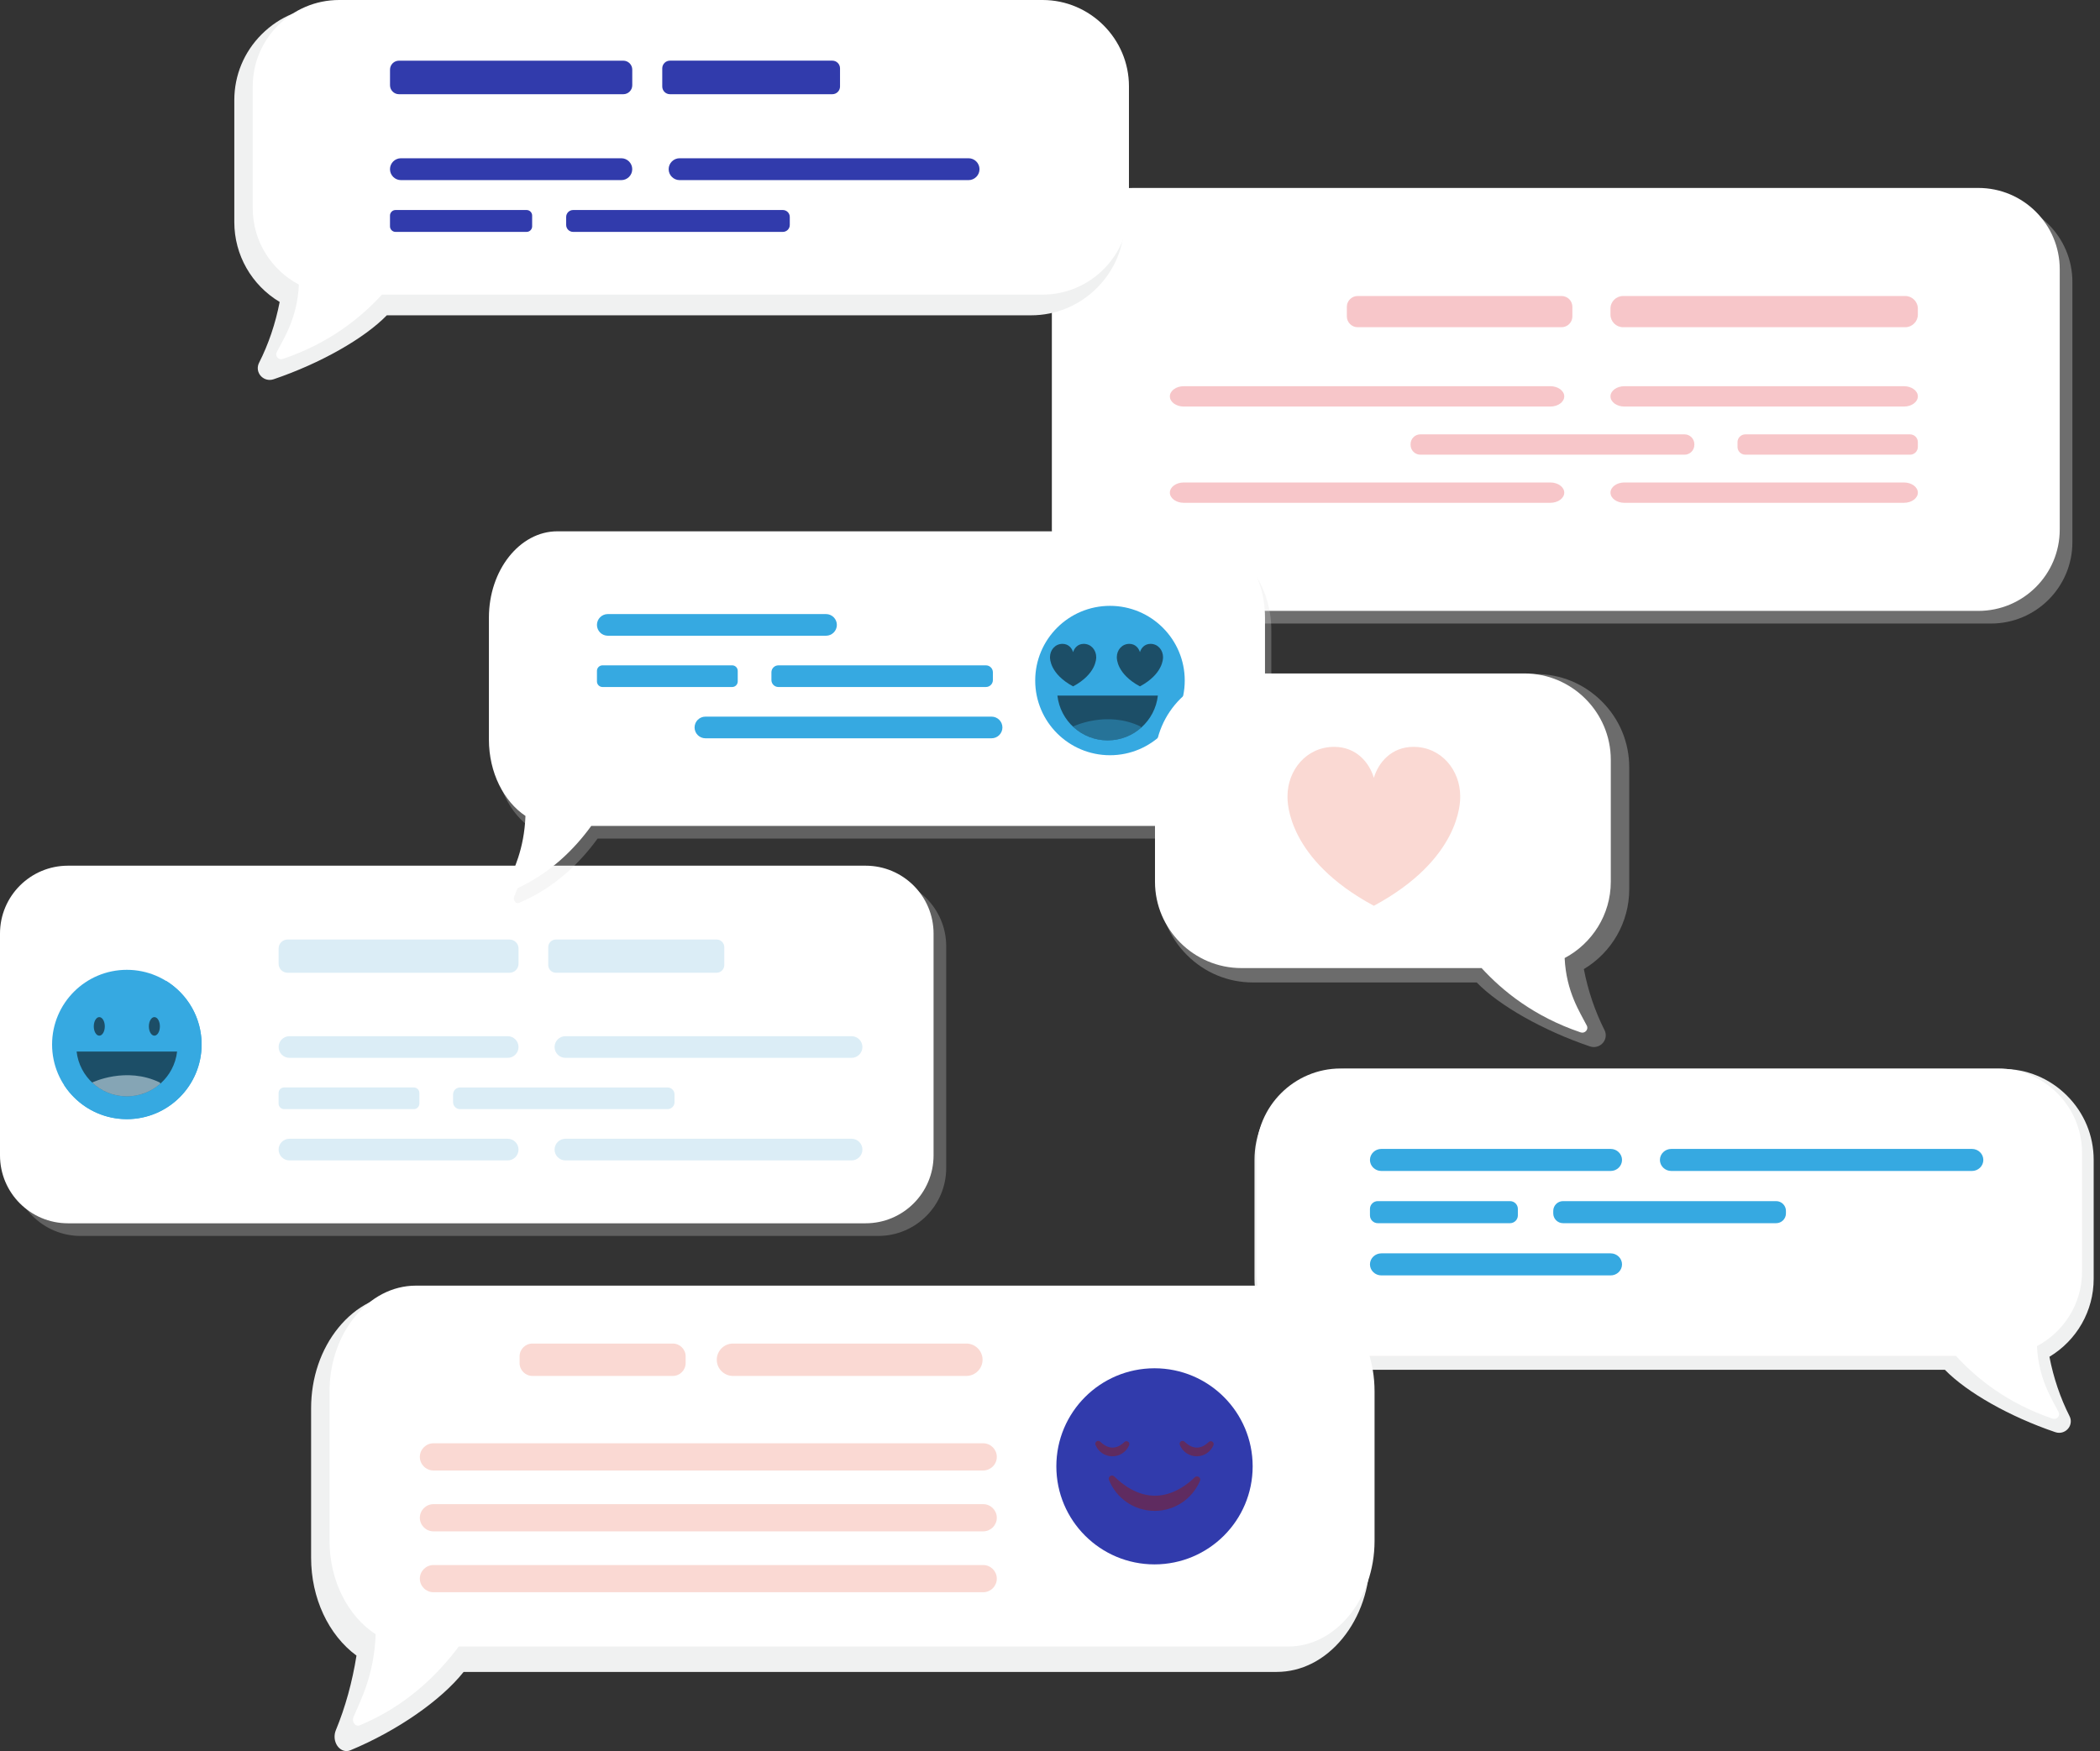 <svg width="241" height="201" viewBox="0 0 241 201" fill="none" xmlns="http://www.w3.org/2000/svg">
<rect x="0" y="0" width="241" height="201" fill="#333333" stroke="none"/>
<g clip-path="url(#clip0_7689_12314)">
<path d="M100.786 141.871H9.253C4.945 141.871 1.452 138.381 1.452 134.076V108.617C1.452 104.313 4.945 100.822 9.253 100.822H100.788C105.096 100.822 108.589 104.313 108.589 108.617V134.076C108.587 138.381 105.094 141.871 100.786 141.871Z" fill="#E1E1E1" fill-opacity="0.26"/>
<path d="M99.335 140.42H7.801C3.493 140.42 0 136.93 0 132.625V107.166C0 102.861 3.493 99.371 7.801 99.371H99.337C103.644 99.371 107.138 102.861 107.138 107.166V132.625C107.136 136.93 103.642 140.42 99.335 140.42Z" fill="white"/>
<path d="M58.478 111.661H33.002C32.436 111.661 31.974 111.199 31.974 110.634V108.874C31.974 108.309 32.436 107.847 33.002 107.847H58.478C59.044 107.847 59.507 108.309 59.507 108.874V110.634C59.507 111.199 59.044 111.661 58.478 111.661Z" fill="#DBEDF6"/>
<path d="M58.263 121.428H33.218C32.533 121.428 31.974 120.87 31.974 120.185C31.974 119.501 32.533 118.942 33.218 118.942H58.263C58.947 118.942 59.507 119.501 59.507 120.185C59.507 120.87 58.947 121.428 58.263 121.428Z" fill="#DBEDF6"/>
<path d="M47.491 127.315H32.607C32.258 127.315 31.971 127.028 31.971 126.679V125.463C31.971 125.113 32.258 124.827 32.607 124.827H47.491C47.841 124.827 48.128 125.113 48.128 125.463V126.679C48.128 127.028 47.841 127.315 47.491 127.315Z" fill="#DBEDF6"/>
<path d="M76.614 127.315H52.792C52.352 127.315 51.994 126.955 51.994 126.517V125.626C51.994 125.186 52.352 124.829 52.792 124.829H76.612C77.052 124.829 77.41 125.186 77.41 125.626V126.517C77.412 126.957 77.052 127.315 76.614 127.315Z" fill="#DBEDF6"/>
<path d="M97.728 121.428H64.888C64.203 121.428 63.644 120.87 63.644 120.185C63.644 119.501 64.203 118.942 64.888 118.942H97.728C98.413 118.942 98.972 119.501 98.972 120.185C98.972 120.87 98.413 121.428 97.728 121.428Z" fill="#DBEDF6"/>
<path d="M58.262 133.201H33.217C32.532 133.201 31.973 132.642 31.973 131.958C31.973 131.274 32.532 130.715 33.217 130.715H58.262C58.947 130.715 59.506 131.274 59.506 131.958C59.506 132.642 58.947 133.201 58.262 133.201Z" fill="#DBEDF6"/>
<path d="M97.728 133.201H64.888C64.203 133.201 63.644 132.642 63.644 131.958C63.644 131.274 64.203 130.715 64.888 130.715H97.728C98.413 130.715 98.972 131.274 98.972 131.958C98.972 132.642 98.413 133.201 97.728 133.201Z" fill="#DBEDF6"/>
<path d="M82.239 111.66H63.799C63.315 111.66 62.917 111.265 62.917 110.78V108.725C62.917 108.241 63.313 107.844 63.799 107.844H82.239C82.723 107.844 83.121 108.239 83.121 108.725V110.78C83.121 111.265 82.723 111.66 82.239 111.66Z" fill="#DBEDF6"/>
<path d="M14.557 128.47C19.296 128.47 23.137 124.631 23.137 119.897C23.137 115.162 19.296 111.324 14.557 111.324C9.818 111.324 5.977 115.162 5.977 119.897C5.977 124.631 9.818 128.47 14.557 128.47Z" fill="#36A9E1"/>
<path d="M19.045 112.579C19.899 113.912 20.396 115.496 20.396 117.197C20.396 121.933 16.555 125.77 11.816 125.77C10.17 125.77 8.632 125.308 7.328 124.504C8.852 126.883 11.52 128.459 14.557 128.459C19.296 128.459 23.137 124.621 23.137 119.886C23.135 116.796 21.5 114.088 19.045 112.579Z" fill="#36A9E1"/>
<path d="M12.027 117.817C12.027 118.405 11.745 118.882 11.395 118.882C11.045 118.882 10.762 118.405 10.762 117.817C10.762 117.229 11.045 116.752 11.395 116.752C11.745 116.752 12.027 117.229 12.027 117.817Z" fill="#1C4E67"/>
<path d="M18.35 117.817C18.35 118.405 18.067 118.882 17.717 118.882C17.368 118.882 17.085 118.405 17.085 117.817C17.085 117.229 17.368 116.752 17.717 116.752C18.067 116.752 18.35 117.229 18.35 117.817Z" fill="#1C4E67"/>
<path d="M8.792 120.707C9.118 123.598 11.575 125.848 14.557 125.848C17.539 125.848 19.996 123.598 20.323 120.707H8.792Z" fill="#1C4E67"/>
<path d="M10.574 124.264C11.613 125.245 13.014 125.848 14.555 125.848C16.032 125.848 17.378 125.298 18.402 124.39L18.35 124.264C14.477 122.379 10.626 124.239 10.574 124.264Z" fill="#DBEDF6" fill-opacity="0.55"/>
<path d="M228.487 71.575H131.509C126.347 71.575 122.164 67.394 122.164 62.239V32.362C122.164 27.204 126.349 23.025 131.509 23.025H228.487C233.65 23.025 237.832 27.206 237.832 32.362V62.236C237.832 67.394 233.648 71.575 228.487 71.575Z" fill="#E1E1E1" fill-opacity="0.34"/>
<path d="M227.036 70.124H130.057C124.895 70.124 120.713 65.943 120.713 60.787V30.91C120.713 25.753 124.897 21.574 130.057 21.574H227.036C232.198 21.574 236.38 25.755 236.38 30.91V60.785C236.38 65.943 232.196 70.124 227.036 70.124Z" fill="white"/>
<path d="M240.274 146.8V133.132C240.274 130.355 239.185 127.738 237.206 125.762C235.229 123.787 232.609 122.697 229.83 122.697H154.412C151.633 122.697 149.013 123.785 147.036 125.762C145.059 127.738 143.968 130.355 143.968 133.132V146.8C143.968 149.577 145.057 152.195 147.036 154.17C149.013 156.146 151.633 157.236 154.412 157.236H223.2C225.734 159.841 230.653 162.626 235.874 164.396C236.017 164.444 236.165 164.47 236.314 164.47C236.775 164.47 237.212 164.225 237.455 163.831C237.694 163.444 237.713 162.969 237.506 162.559C236.448 160.469 235.671 158.177 235.196 155.742C238.341 153.85 240.274 150.475 240.274 146.8Z" fill="#F0F1F1"/>
<path d="M238.937 145.98V132.311C238.937 126.997 234.585 122.65 229.268 122.65H153.848C148.528 122.65 144.179 126.999 144.179 132.311V145.98C144.179 151.295 148.53 155.641 153.848 155.641H224.47C226.826 158.208 230.324 161.067 235.557 162.843C236.032 163.004 236.472 162.527 236.248 162.088C235.488 160.585 233.949 158.332 233.766 154.519C236.835 152.895 238.937 149.671 238.937 145.98Z" fill="white"/>
<path d="M26.89 25.499V11.488C26.89 8.642 28.006 5.959 30.034 3.934C32.061 1.908 34.746 0.793 37.594 0.793H118.325C121.173 0.793 123.858 1.908 125.885 3.934C127.913 5.959 129.029 8.642 129.029 11.488V25.499C129.029 28.345 127.913 31.028 125.885 33.053C123.858 35.079 121.173 36.194 118.325 36.194H44.392C41.795 38.864 36.75 41.72 31.399 43.535C31.253 43.585 31.102 43.61 30.949 43.61C30.476 43.61 30.027 43.359 29.78 42.955C29.535 42.557 29.516 42.07 29.728 41.651C30.813 39.508 31.608 37.161 32.096 34.662C28.871 32.727 26.89 29.266 26.89 25.499Z" fill="#F0F1F1"/>
<path d="M119.649 0H38.917C33.466 0 29.005 4.457 29.005 9.904V23.915C29.005 27.701 31.16 31.005 34.302 32.67C34.115 36.577 32.536 38.887 31.757 40.427C31.529 40.879 31.979 41.367 32.467 41.202C37.833 39.381 41.418 36.449 43.833 33.819H119.649C125.1 33.819 129.561 29.362 129.561 23.915V9.904C129.561 4.457 125.1 0 119.649 0Z" fill="white"/>
<path d="M35.703 178.813V161.651C35.703 158.165 36.819 154.877 38.846 152.395C40.873 149.914 43.558 148.547 46.407 148.547H146.512C149.36 148.547 152.045 149.914 154.072 152.395C156.099 154.877 157.215 158.165 157.215 161.651V178.813C157.215 182.3 156.099 185.587 154.072 188.069C152.045 190.55 149.36 191.917 146.512 191.917H53.206C50.61 195.187 45.565 198.686 40.214 200.91C40.067 200.971 39.916 201.002 39.764 201.002C39.29 201.002 38.842 200.695 38.595 200.201C38.35 199.713 38.331 199.117 38.543 198.604C39.627 195.98 40.423 193.103 40.911 190.044C37.684 187.667 35.703 183.427 35.703 178.813Z" fill="#F0F1F1"/>
<path d="M147.835 147.576H47.73C42.279 147.576 37.818 153.036 37.818 159.709V176.871C37.818 181.508 39.973 185.555 43.114 187.595C42.928 192.381 41.349 195.212 40.57 197.097C40.342 197.65 40.792 198.248 41.28 198.047C46.645 195.817 50.231 192.226 52.645 189.004H147.835C153.286 189.004 157.747 183.544 157.747 176.871V159.709C157.747 153.036 153.286 147.576 147.835 147.576Z" fill="white"/>
<path d="M132.493 179.573C138.714 179.573 143.758 174.534 143.758 168.318C143.758 162.101 138.714 157.062 132.493 157.062C126.271 157.062 121.228 162.101 121.228 168.318C121.228 174.534 126.271 179.573 132.493 179.573Z" fill="#313bac"/>
<path d="M127.875 169.479C127.584 169.196 127.119 169.508 127.27 169.885C128.101 171.963 130.135 173.432 132.512 173.432C134.849 173.432 136.853 172.013 137.712 169.989C137.869 169.621 137.4 169.301 137.111 169.579C135.462 171.174 131.963 173.446 127.875 169.479Z" fill="#971905" fill-opacity="0.45"/>
<path d="M135.399 165.857C135.718 166.654 136.478 167.167 137.337 167.167C138.176 167.167 138.93 166.667 139.259 165.895C139.322 165.746 139.272 165.579 139.14 165.489C139.006 165.397 138.832 165.411 138.717 165.524C138.093 166.129 137.104 166.617 135.946 165.491C135.881 165.428 135.797 165.395 135.711 165.395C135.647 165.395 135.582 165.413 135.525 165.451C135.391 165.541 135.341 165.706 135.399 165.857Z" fill="#971905" fill-opacity="0.45"/>
<path d="M125.722 165.857C126.04 166.654 126.8 167.167 127.659 167.167C128.499 167.167 129.253 166.667 129.582 165.895C129.644 165.746 129.596 165.579 129.462 165.489C129.328 165.397 129.154 165.411 129.039 165.524C128.415 166.129 127.427 166.617 126.269 165.491C126.204 165.428 126.12 165.395 126.034 165.395C125.969 165.395 125.904 165.413 125.848 165.451C125.714 165.541 125.661 165.706 125.722 165.857Z" fill="#971905" fill-opacity="0.45"/>
<path d="M71.532 10.815H45.787C45.222 10.815 44.759 10.353 44.759 9.788V7.992C44.759 7.427 45.222 6.965 45.787 6.965H71.532C72.097 6.965 72.56 7.427 72.56 7.992V9.788C72.56 10.353 72.097 10.815 71.532 10.815Z" fill="#313bac"/>
<path d="M71.303 20.676H46.013C45.322 20.676 44.756 20.111 44.756 19.421C44.756 18.73 45.322 18.165 46.013 18.165H71.301C71.992 18.165 72.557 18.73 72.557 19.421C72.559 20.111 71.994 20.676 71.303 20.676Z" fill="#313bac"/>
<path d="M60.434 26.619H45.393C45.043 26.619 44.756 26.332 44.756 25.983V24.744C44.756 24.395 45.043 24.108 45.393 24.108H60.434C60.783 24.108 61.07 24.395 61.07 24.744V25.985C61.07 26.332 60.783 26.619 60.434 26.619Z" fill="#313bac"/>
<path d="M89.839 26.619H65.772C65.332 26.619 64.974 26.261 64.974 25.822V24.905C64.974 24.466 65.332 24.108 65.772 24.108H89.839C90.279 24.108 90.637 24.466 90.637 24.905V25.822C90.637 26.261 90.279 26.619 89.839 26.619Z" fill="#313bac"/>
<path d="M111.152 20.676H77.994C77.303 20.676 76.737 20.111 76.737 19.421C76.737 18.73 77.303 18.165 77.994 18.165H111.152C111.843 18.165 112.409 18.73 112.409 19.421C112.409 20.111 111.843 20.676 111.152 20.676Z" fill="#313bac"/>
<path d="M95.521 10.814H76.884C76.4 10.814 76.002 10.419 76.002 9.933V7.843C76.002 7.359 76.398 6.962 76.884 6.962H95.521C96.005 6.962 96.403 7.357 96.403 7.843V9.933C96.403 10.419 96.005 10.814 95.521 10.814Z" fill="#313bac"/>
<path d="M186.267 37.56H218.65C219.446 37.56 220.097 36.91 220.097 36.114V35.424C220.097 34.629 219.446 33.978 218.65 33.978H186.267C185.471 33.978 184.82 34.629 184.82 35.424V36.114C184.82 36.91 185.471 37.56 186.267 37.56Z" fill="#F09096" fill-opacity="0.51"/>
<path d="M186.416 46.667H218.504C219.381 46.667 220.097 46.142 220.097 45.499C220.097 44.857 219.379 44.331 218.504 44.331H186.416C185.538 44.331 184.822 44.857 184.822 45.499C184.82 46.142 185.538 46.667 186.416 46.667Z" fill="#F09096" fill-opacity="0.51"/>
<path d="M200.294 52.193H219.203C219.695 52.193 220.097 51.791 220.097 51.3V50.753C220.097 50.262 219.695 49.86 219.203 49.86H200.294C199.802 49.86 199.4 50.262 199.4 50.753V51.3C199.398 51.789 199.802 52.193 200.294 52.193Z" fill="#F09096" fill-opacity="0.51"/>
<path d="M163.004 52.193H193.322C193.94 52.193 194.445 51.689 194.445 51.072V50.98C194.445 50.362 193.94 49.858 193.322 49.858H163.004C162.386 49.858 161.881 50.362 161.881 50.98V51.072C161.881 51.687 162.386 52.193 163.004 52.193Z" fill="#F09096" fill-opacity="0.51"/>
<path d="M135.85 46.667H177.923C178.801 46.667 179.517 46.142 179.517 45.499C179.517 44.857 178.799 44.331 177.923 44.331H135.85C134.972 44.331 134.256 44.857 134.256 45.499C134.256 46.142 134.974 46.667 135.85 46.667Z" fill="#F09096" fill-opacity="0.51"/>
<path d="M186.416 57.717H218.504C219.381 57.717 220.097 57.192 220.097 56.549C220.097 55.907 219.379 55.382 218.504 55.382H186.416C185.538 55.382 184.822 55.907 184.822 56.549C184.82 57.192 185.538 57.717 186.416 57.717Z" fill="#F09096" fill-opacity="0.51"/>
<path d="M135.85 57.717H177.923C178.801 57.717 179.517 57.192 179.517 56.549C179.517 55.907 178.799 55.382 177.923 55.382H135.85C134.972 55.382 134.256 55.907 134.256 56.549C134.256 57.192 134.974 57.717 135.85 57.717Z" fill="#F09096" fill-opacity="0.51"/>
<path d="M155.806 37.56H179.209C179.892 37.56 180.449 37.004 180.449 36.322V35.217C180.449 34.535 179.892 33.978 179.209 33.978H155.806C155.125 33.978 154.566 34.535 154.566 35.217V36.322C154.566 37.002 155.125 37.56 155.806 37.56Z" fill="#F09096" fill-opacity="0.51"/>
<path d="M91.524 74.631H66.236C65.544 74.631 64.979 74.066 64.979 73.376C64.979 72.685 65.544 72.12 66.236 72.12H91.524C92.215 72.12 92.78 72.685 92.78 73.376C92.78 74.066 92.215 74.631 91.524 74.631Z" fill="#699DEE"/>
<path d="M80.654 80.574H65.613C65.263 80.574 64.976 80.287 64.976 79.938V78.699C64.976 78.35 65.263 78.063 65.613 78.063H80.654C81.004 78.063 81.29 78.35 81.29 78.699V79.94C81.29 80.289 81.004 80.574 80.654 80.574Z" fill="#699DEE"/>
<path d="M110.061 80.574H85.992C85.552 80.574 85.194 80.216 85.194 79.777V78.86C85.194 78.421 85.552 78.063 85.992 78.063H110.059C110.499 78.063 110.857 78.421 110.857 78.86V79.777C110.859 80.216 110.499 80.574 110.061 80.574Z" fill="#699DEE"/>
<path d="M131.372 74.631H98.214C97.523 74.631 96.957 74.066 96.957 73.376C96.957 72.685 97.523 72.12 98.214 72.12H131.372C132.063 72.12 132.629 72.685 132.629 73.376C132.629 74.066 132.063 74.631 131.372 74.631Z" fill="#699DEE"/>
<path d="M138.048 62.44H64.686C60.368 62.44 56.835 66.897 56.835 72.343V86.355C56.835 90.14 58.542 93.444 61.03 95.11C60.881 99.016 59.633 101.327 59.015 102.867C58.835 103.319 59.191 103.806 59.576 103.641C63.828 101.82 66.665 98.889 68.58 96.259H138.048C142.366 96.259 145.899 91.802 145.899 86.355V72.343C145.899 66.897 142.366 62.44 138.048 62.44Z" fill="#E1E1E1" fill-opacity="0.27"/>
<path d="M137.322 60.988H63.961C59.642 60.988 56.109 65.445 56.109 70.892V84.904C56.109 88.689 57.816 91.993 60.304 93.659C60.155 97.565 58.907 99.875 58.289 101.416C58.109 101.868 58.465 102.355 58.85 102.19C63.102 100.369 65.939 97.438 67.854 94.807H137.322C141.64 94.807 145.173 90.35 145.173 84.904V70.892C145.173 65.445 141.64 60.988 137.322 60.988Z" fill="white"/>
<path d="M49.745 168.794H112.834C113.693 168.794 114.396 168.091 114.396 167.233C114.396 166.375 113.693 165.672 112.834 165.672H49.745C48.886 165.672 48.182 166.375 48.182 167.233C48.182 168.091 48.886 168.794 49.745 168.794Z" fill="#FAD9D3"/>
<path d="M49.745 175.781H112.834C113.693 175.781 114.396 175.078 114.396 174.22C114.396 173.362 113.693 172.659 112.834 172.659H49.745C48.886 172.659 48.182 173.362 48.182 174.22C48.182 175.08 48.886 175.781 49.745 175.781Z" fill="#FAD9D3"/>
<path d="M49.745 182.77H112.834C113.693 182.77 114.396 182.067 114.396 181.209C114.396 180.351 113.693 179.648 112.834 179.648H49.745C48.886 179.648 48.182 180.351 48.182 181.209C48.182 182.067 48.886 182.77 49.745 182.77Z" fill="#FAD9D3"/>
<path d="M84.118 157.94H110.901C111.923 157.94 112.761 157.103 112.761 156.082C112.761 155.061 111.923 154.224 110.901 154.224H84.118C83.096 154.224 82.258 155.061 82.258 156.082C82.258 157.106 83.094 157.94 84.118 157.94Z" fill="#FAD9D3"/>
<path d="M61.1 157.94H77.215C78.023 157.94 78.685 157.279 78.685 156.471V155.693C78.685 154.885 78.023 154.224 77.215 154.224H61.1C60.291 154.224 59.63 154.885 59.63 155.693V156.471C59.63 157.281 60.291 157.94 61.1 157.94Z" fill="#FAD9D3"/>
<path d="M184.841 134.414H158.526C157.808 134.414 157.219 133.845 157.219 133.148C157.219 132.451 157.808 131.882 158.526 131.882H184.841C185.559 131.882 186.147 132.451 186.147 133.148C186.147 133.843 185.559 134.414 184.841 134.414Z" fill="#36A9E1"/>
<path d="M173.297 140.407H158.114C157.622 140.407 157.219 140.005 157.219 139.513V138.768C157.219 138.277 157.622 137.875 158.114 137.875H173.299C173.791 137.875 174.193 138.277 174.193 138.768V139.513C174.193 140.005 173.789 140.407 173.297 140.407Z" fill="#36A9E1"/>
<path d="M203.838 140.407H179.377C178.759 140.407 178.254 139.903 178.254 139.285V138.997C178.254 138.379 178.759 137.875 179.377 137.875H203.835C204.453 137.875 204.958 138.379 204.958 138.997V139.285C204.96 139.903 204.453 140.407 203.838 140.407Z" fill="#36A9E1"/>
<path d="M226.305 134.414H191.802C191.083 134.414 190.495 133.845 190.495 133.148C190.495 132.451 191.083 131.882 191.802 131.882H226.305C227.023 131.882 227.611 132.451 227.611 133.148C227.614 133.843 227.025 134.414 226.305 134.414Z" fill="#36A9E1"/>
<path d="M184.841 146.402H158.526C157.808 146.402 157.219 145.833 157.219 145.136C157.219 144.439 157.808 143.87 158.526 143.87H184.841C185.559 143.87 186.147 144.439 186.147 145.136C186.147 145.833 185.559 146.402 184.841 146.402Z" fill="#36A9E1"/>
<path d="M94.796 72.974H69.751C69.066 72.974 68.507 72.415 68.507 71.731C68.507 71.047 69.066 70.488 69.751 70.488H94.796C95.481 70.488 96.04 71.047 96.04 71.731C96.042 72.415 95.481 72.974 94.796 72.974Z" fill="#36A9E1"/>
<path d="M84.028 78.861H69.144C68.794 78.861 68.507 78.574 68.507 78.224V77.009C68.507 76.659 68.794 76.373 69.144 76.373H84.028C84.377 76.373 84.664 76.659 84.664 77.009V78.224C84.662 78.574 84.377 78.861 84.028 78.861Z" fill="#36A9E1"/>
<path d="M113.148 78.86H89.328C88.888 78.86 88.53 78.501 88.53 78.063V77.172C88.53 76.732 88.888 76.374 89.328 76.374H113.148C113.588 76.374 113.946 76.732 113.946 77.172V78.063C113.946 78.503 113.588 78.86 113.148 78.86Z" fill="#36A9E1"/>
<path d="M113.795 84.747H80.955C80.27 84.747 79.711 84.188 79.711 83.504C79.711 82.819 80.27 82.261 80.955 82.261H113.795C114.48 82.261 115.039 82.819 115.039 83.504C115.039 84.188 114.48 84.747 113.795 84.747Z" fill="#36A9E1"/>
<path d="M127.383 86.691C132.122 86.691 135.963 82.852 135.963 78.117C135.963 73.383 132.122 69.544 127.383 69.544C122.644 69.544 118.803 73.383 118.803 78.117C118.803 82.852 122.644 86.691 127.383 86.691Z" fill="#36A9E1"/>
<path d="M125.803 75.437C125.803 75.433 125.803 75.428 125.803 75.424C125.803 74.633 125.229 73.907 124.368 73.907C123.684 73.907 123.288 74.399 123.152 74.859C123.015 74.399 122.62 73.907 121.935 73.907C121.074 73.907 120.5 74.631 120.5 75.424C120.5 75.428 120.5 75.433 120.5 75.437C120.496 75.608 120.5 77.362 123.152 78.789C125.803 77.36 125.807 75.608 125.803 75.437Z" fill="#1C4E67"/>
<path d="M133.472 75.437C133.472 75.433 133.472 75.428 133.472 75.424C133.472 74.633 132.898 73.907 132.037 73.907C131.353 73.907 130.957 74.399 130.821 74.859C130.685 74.399 130.289 73.907 129.604 73.907C128.743 73.907 128.169 74.631 128.169 75.424C128.169 75.428 128.169 75.433 128.169 75.437C128.165 75.608 128.169 77.362 130.821 78.789C133.472 77.36 133.476 75.608 133.472 75.437Z" fill="#1C4E67"/>
<path d="M186.973 102.079V88.068C186.973 85.222 185.856 82.539 183.829 80.514C181.802 78.488 179.117 77.373 176.269 77.373H143.783C140.935 77.373 138.25 78.488 136.223 80.514C134.195 82.539 133.079 85.222 133.079 88.068V102.079C133.079 104.925 134.195 107.608 136.223 109.633C138.25 111.659 140.935 112.774 143.783 112.774H169.469C172.066 115.444 177.111 118.3 182.462 120.115C182.608 120.165 182.759 120.19 182.912 120.19C183.385 120.19 183.833 119.939 184.08 119.535C184.325 119.137 184.344 118.65 184.133 118.231C183.048 116.089 182.252 113.741 181.764 111.242C184.991 109.307 186.973 105.846 186.973 102.079Z" fill="#E1E1E1" fill-opacity="0.33"/>
<path d="M184.857 101.219V87.207C184.857 81.761 180.397 77.304 174.945 77.304H142.461C137.01 77.304 132.549 81.761 132.549 87.207V101.219C132.549 106.666 137.01 111.123 142.461 111.123H170.03C172.445 113.753 176.03 116.685 181.396 118.505C181.881 118.67 182.334 118.181 182.106 117.731C181.326 116.191 179.749 113.881 179.561 109.974C182.702 108.308 184.857 105.004 184.857 101.219Z" fill="white"/>
<path d="M167.574 91.442C167.574 91.426 167.576 91.411 167.576 91.397C167.576 88.438 165.435 85.73 162.214 85.73C159.655 85.73 158.172 87.567 157.666 89.287C157.159 87.567 155.676 85.73 153.117 85.73C149.898 85.73 147.756 88.438 147.756 91.397C147.756 91.413 147.758 91.428 147.758 91.442C147.741 92.087 147.756 98.635 157.661 103.972V103.975C157.661 103.975 157.661 103.975 157.664 103.975C157.664 103.975 157.664 103.975 157.666 103.975C157.666 103.975 157.666 103.975 157.668 103.975C157.668 103.975 157.668 103.975 157.67 103.975V103.972C167.574 98.635 167.59 92.087 167.574 91.442Z" fill="#FAD9D3"/>
<path d="M121.349 79.844C121.675 82.736 124.132 84.985 127.114 84.985C130.096 84.985 132.553 82.736 132.88 79.844H121.349Z" fill="#1C4E67"/>
<path d="M123.131 83.401C124.169 84.383 125.57 84.985 127.112 84.985C128.588 84.985 129.935 84.435 130.959 83.527L130.907 83.401C127.034 81.516 123.183 83.376 123.131 83.401Z" fill="#2F92C2" fill-opacity="0.54"/>
</g>
<defs>
<clipPath id="clip0_7689_12314">
<rect width="241" height="201" fill="white"/>
</clipPath>
</defs>
</svg>
